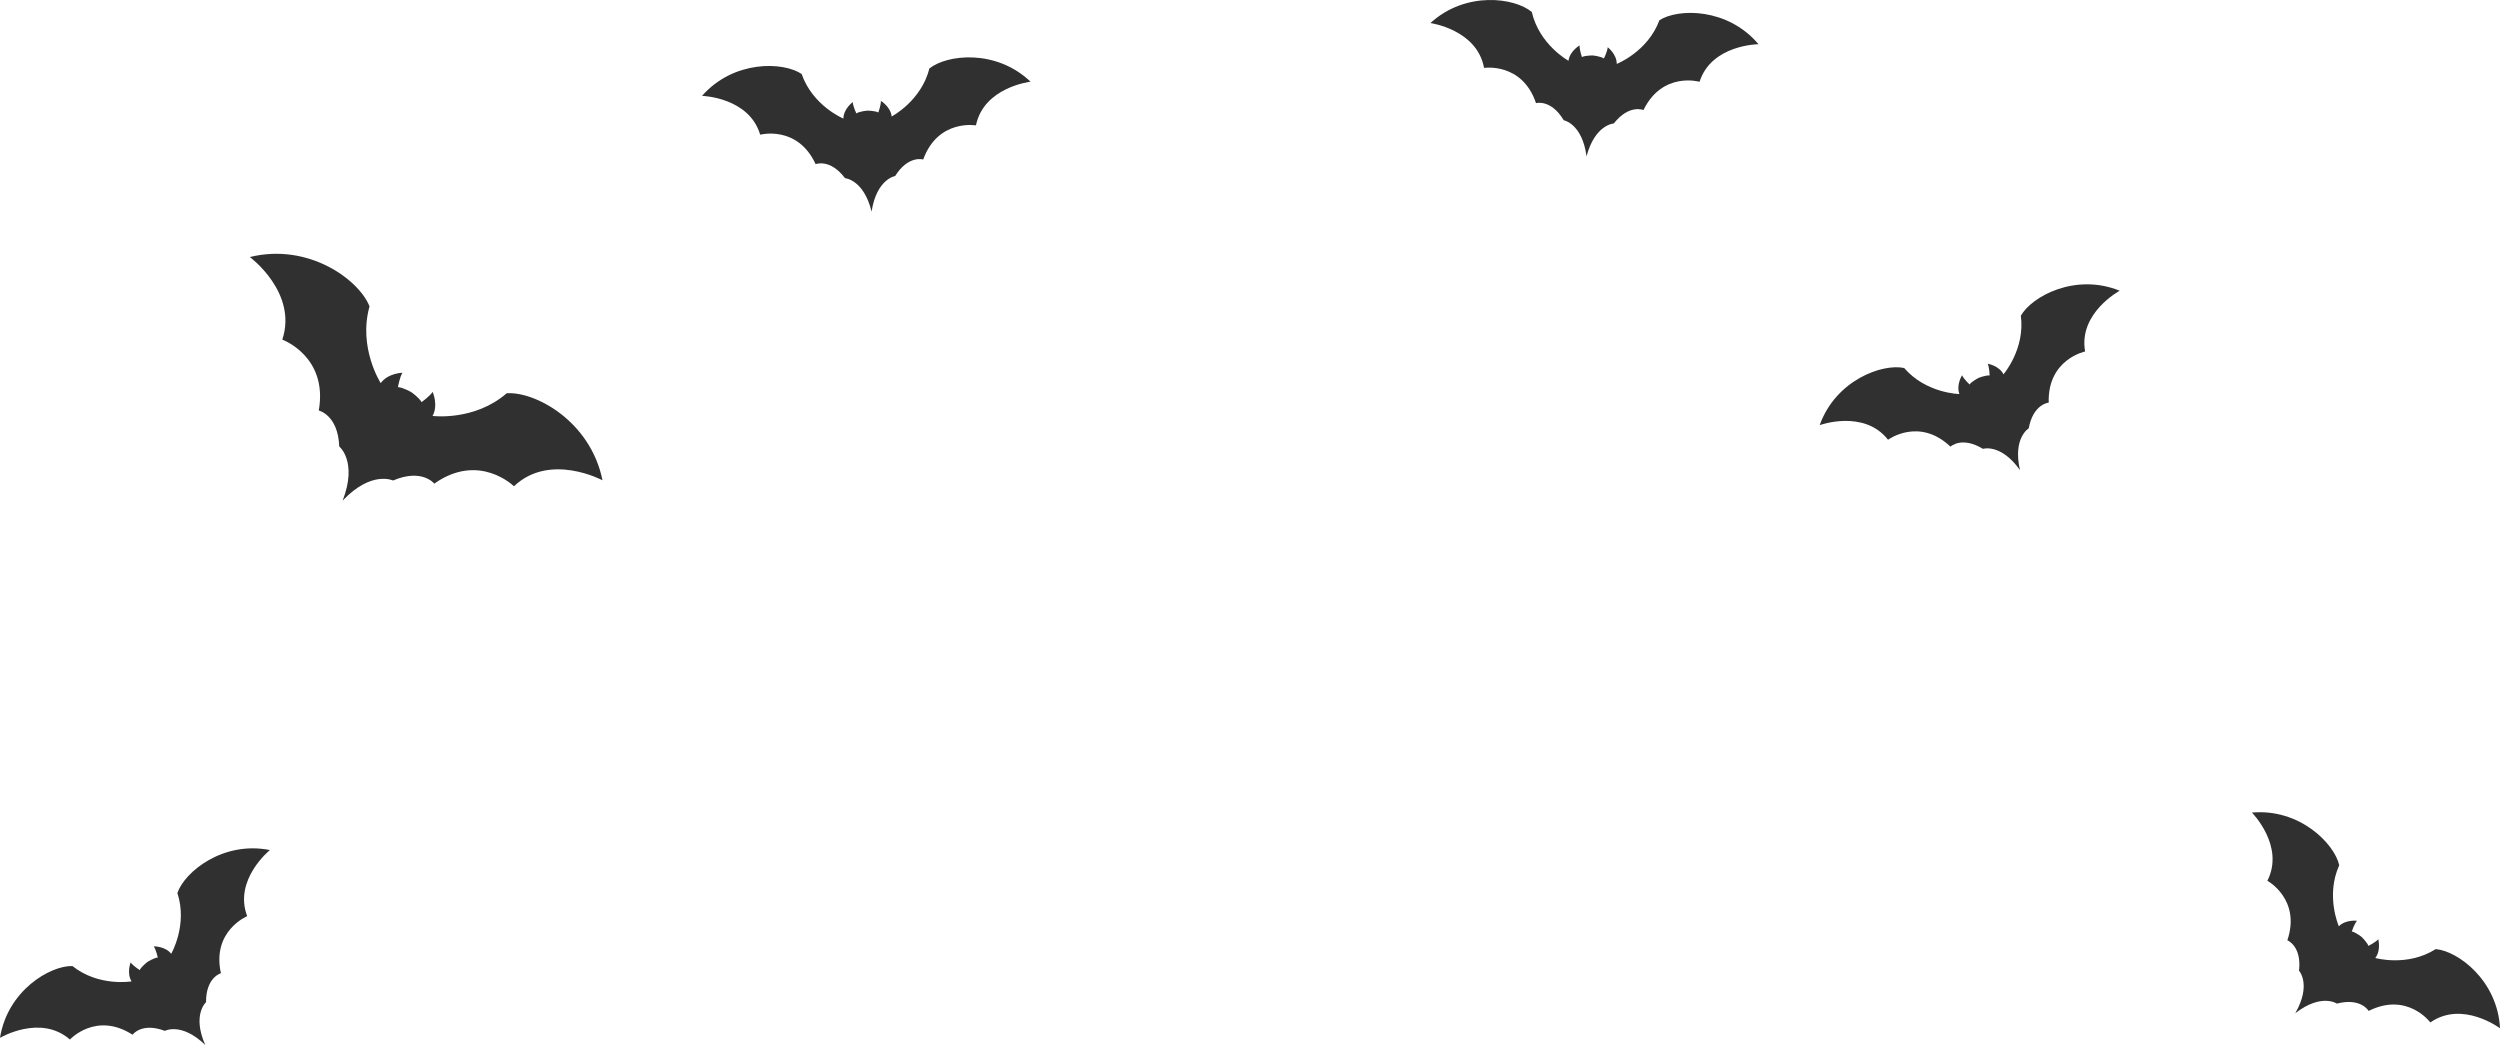 <?xml version="1.0" encoding="utf-8"?>
<!-- Generator: Adobe Illustrator 26.5.0, SVG Export Plug-In . SVG Version: 6.00 Build 0)  -->
<svg version="1.1" id="Шар_1" xmlns="http://www.w3.org/2000/svg" xmlns:xlink="http://www.w3.org/1999/xlink" x="0px" y="0px"
	 viewBox="0 0 1348.27 563.52" style="enable-background:new 0 0 1348.27 563.52;" xml:space="preserve">
<style type="text/css">
	.st0{fill:#303030;}
</style>
<g>
	<path class="st0" d="M1089.86,170.27c2.38,18.01-9.35,31.58-9.35,31.58c-2.46-4.68-8.51-5.68-8.51-5.68
		c0.91,2.03,1.02,6.32,1.02,6.32c-2.17-0.2-5.92,1.3-5.92,1.3s-3.62,1.8-4.91,3.56c0,0-3.13-2.94-4.03-4.97
		c0,0-3.29,5.18-1.43,10.13c0,0-17.93-0.28-29.79-14.04c-11.71-2.53-36.85,6.48-45.57,30.81c0,0,23.84-8.69,36.87,7.88
		c0,0,16.7-12.36,33.66,3.72c0,0,6.08-5.79,17.52,1.19c0,0,9.66-3.06,19.97,11.48c-3.99-17.37,4.72-22.54,4.72-22.54
		c2.41-13.19,10.78-13.87,10.78-13.87c-0.7-23.36,19.63-27.59,19.63-27.59c-3.7-20.76,18.66-32.76,18.66-32.76
		C1119.22,147.09,1095.77,159.85,1089.86,170.27z"/>
	<path class="st0" d="M894.94,10.9c-6.3,17.04-23.01,23.56-23.01,23.56c0.01-5.29-4.88-8.99-4.88-8.99
		c-0.14,2.22-2.05,6.07-2.05,6.07c-1.82-1.19-5.85-1.62-5.85-1.62s-4.04-0.1-6.01,0.85c0,0-1.39-4.06-1.25-6.28
		c0,0-5.32,3.05-5.99,8.29c0,0-15.72-8.62-19.79-26.32c-9.18-7.7-35.61-11.47-54.68,5.98c0,0,25.14,3.44,28.93,24.18
		c0,0,20.54-3.14,28.03,19c0,0,8.08-2.29,14.94,9.23c0,0,9.97,1.8,12.3,19.47c4.58-17.23,14.7-17.73,14.7-17.73
		c8.28-10.54,16-7.24,16-7.24c10.28-20.99,30.25-15.24,30.25-15.24c6.42-20.08,31.8-20.26,31.8-20.26
		C931.74,4.1,905.03,4.45,894.94,10.9z"/>
	<path class="st0" d="M1313.6,511.86c-15.34,9.73-32.58,4.79-32.58,4.79c3.22-4.2,1.58-10.11,1.58-10.11
		c-1.46,1.68-5.3,3.59-5.3,3.59c-0.73-2.05-3.67-4.83-3.67-4.83s-3.16-2.53-5.29-2.96c0,0,1.35-4.07,2.81-5.75
		c0,0-6.08-0.8-9.79,2.96c0,0-7.28-16.39,0.21-32.93c-2.63-11.68-21.37-30.71-47.11-28.39c0,0,17.91,17.98,8.35,36.77
		c0,0,18.24,9.95,10.78,32.1c0,0,7.81,3.08,6.29,16.4c0,0,6.84,7.48-2.02,22.94c14.09-10.92,22.44-5.19,22.44-5.19
		c12.98-3.36,17.12,3.95,17.12,3.95c20.9-10.46,33.29,6.21,33.29,6.21c17.28-12.08,37.57,3.16,37.57,3.16
		C1346.98,528.75,1325.54,512.84,1313.6,511.86z"/>
	<path class="st0" d="M95.66,481.61c5.68,17.25-3.33,32.77-3.33,32.77c-3.29-4.15-9.41-4-9.41-4c1.27,1.83,2.18,6.02,2.18,6.02
		c-2.17,0.21-5.58,2.38-5.58,2.38s-3.23,2.44-4.17,4.4c0,0-3.62-2.31-4.89-4.14c0,0-2.27,5.7,0.48,10.22c0,0-17.67,3.05-31.88-8.27
		C27.08,520.68,4.05,534.19,0,559.72c0,0,21.81-12.97,37.7,0.9c0,0,14.11-15.25,33.77-2.59c0,0,4.9-6.82,17.44-2.08
		c0,0,8.92-4.8,21.75,7.57c-7.14-16.33,0.46-23.03,0.46-23.03c-0.08-13.4,8.02-15.63,8.02-15.63
		c-5.03-22.83,14.17-30.76,14.17-30.76c-7.49-19.71,12.26-35.66,12.26-35.66C120.21,453.37,99.53,470.27,95.66,481.61z"/>
	<path class="st0" d="M501.23,36.93c-4.44,17.61-20.35,25.89-20.35,25.89c-0.56-5.26-5.81-8.42-5.81-8.42
		c0.1,2.23-1.38,6.25-1.38,6.25c-1.94-0.99-5.99-0.98-5.99-0.98s-4.03,0.34-5.88,1.49c0,0-1.82-3.88-1.92-6.11
		c0,0-4.96,3.6-5.07,8.89c0,0-16.56-6.88-22.5-24.05c-9.95-6.67-36.63-7.58-53.72,11.81c0,0,25.37,0.72,31.36,20.94
		c0,0,20.08-5.33,29.91,15.88c0,0,7.79-3.14,15.85,7.57c0,0,10.1,0.72,14.32,18.04c2.71-17.62,12.71-19.2,12.71-19.2
		c7.11-11.37,15.14-8.91,15.14-8.91c7.97-21.97,28.44-18.4,28.44-18.4c4.23-20.66,29.44-23.56,29.44-23.56
		C537.08,26.23,510.56,29.43,501.23,36.93z"/>
	<path class="st0" d="M273.26,212.09c-17.39,15.14-39.98,12.24-39.98,12.24c3.23-5.89,0.04-12.99,0.04-12.99
		c-1.51,2.39-5.97,5.52-5.97,5.52c-1.31-2.44-5.53-5.36-5.53-5.36s-4.44-2.57-7.21-2.71c0,0,0.92-5.37,2.43-7.76
		c0,0-7.78,0.16-11.72,5.59c0,0-12.28-19.17-6.03-41.38c-5.53-14.16-32.69-34.46-64.56-26.62c0,0,25.92,19.14,17.52,44.55
		c0,0,24.79,9,19.67,38.23c0,0,10.4,2.37,11.03,19.38c0,0,10.01,8.07,1.85,29.18c15.59-16.4,27.17-10.81,27.17-10.81
		c15.64-6.7,22.24,1.68,22.24,1.68c24.23-17.13,42.97,1.43,42.97,1.43c19.38-18.47,47.76-3.23,47.76-3.23
		C318.39,226.9,288.43,211.03,273.26,212.09z"/>
</g>
</svg>
